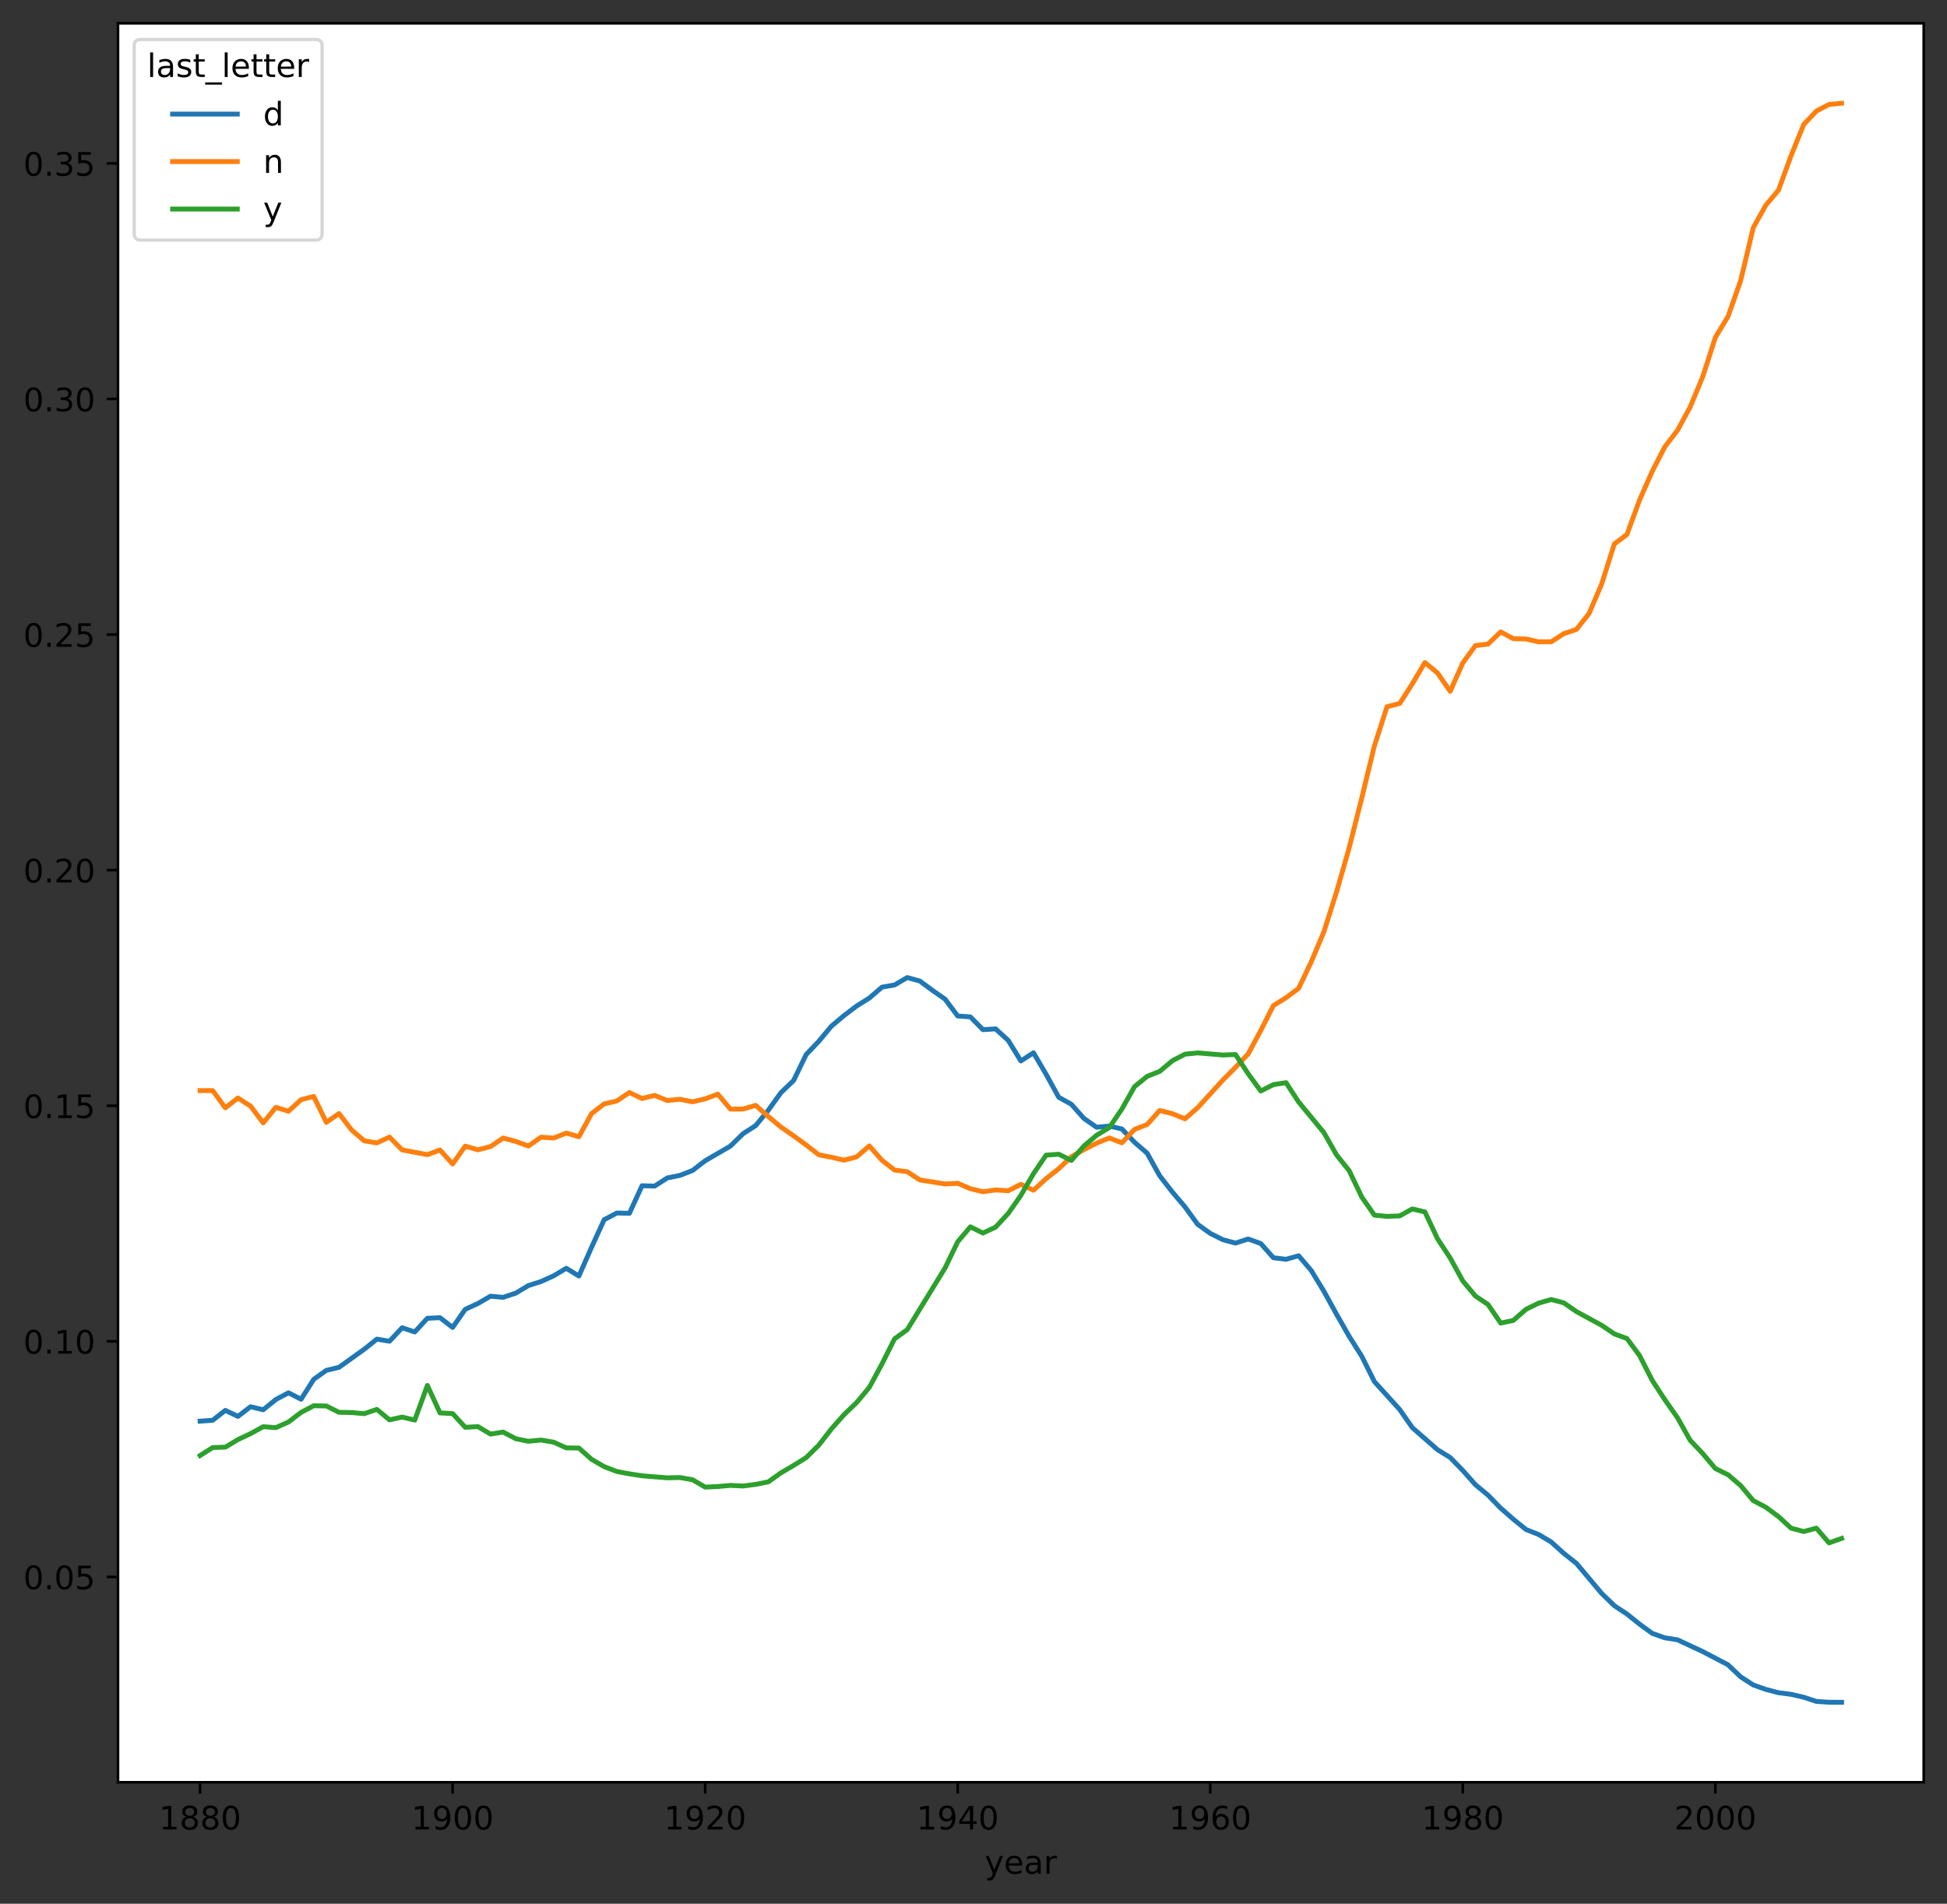 <?xml version="1.0" encoding="utf-8" standalone="no"?>
<!DOCTYPE svg PUBLIC "-//W3C//DTD SVG 1.1//EN"
  "http://www.w3.org/Graphics/SVG/1.1/DTD/svg11.dtd">
<!-- Created with matplotlib (https://matplotlib.org/) -->
<svg height="588.356pt" version="1.1" viewBox="0 0 601.666 588.356" width="601.666pt" xmlns="http://www.w3.org/2000/svg" xmlns:xlink="http://www.w3.org/1999/xlink">
 <rect x="0" y="0" width="601.666" height="588.356" fill="#333333" stroke="none"/>
 <defs>
  <style type="text/css">
*{stroke-linecap:butt;stroke-linejoin:round;}
  </style>
 </defs>
 <g id="figure_1">
  <g id="patch_1">
   <path d="M 0 588.356 
L 601.666 588.356 
L 601.666 0 
L 0 0 
z
" style="fill:none;"/>
  </g>
  <g id="axes_1">
   <g id="patch_2">
    <path d="M 36.466 550.8 
L 594.466 550.8 
L 594.466 7.2 
L 36.466 7.2 
z
" style="fill:#ffffff;"/>
   </g>
   <g id="matplotlib.axis_1">
    <g id="xtick_1">
     <g id="line2d_1">
      <defs>
       <path d="M 0 0 
L 0 3.5 
" id="m5f2661f7af" style="stroke:#000000;stroke-width:0.8;"/>
      </defs>
      <g>
       <use style="stroke:#000000;stroke-width:0.8;" x="61.829" xlink:href="#m5f2661f7af" y="550.8"/>
      </g>
     </g>
     <g id="text_1">
      <!-- 1880 -->
      <defs>
       <path d="M 12.406 8.297 
L 28.516 8.297 
L 28.516 63.922 
L 10.984 60.406 
L 10.984 69.391 
L 28.422 72.906 
L 38.281 72.906 
L 38.281 8.297 
L 54.391 8.297 
L 54.391 0 
L 12.406 0 
z
" id="DejaVuSans-49"/>
       <path d="M 31.781 34.625 
Q 24.75 34.625 20.719 30.859 
Q 16.703 27.094 16.703 20.516 
Q 16.703 13.922 20.719 10.156 
Q 24.75 6.391 31.781 6.391 
Q 38.812 6.391 42.859 10.172 
Q 46.922 13.969 46.922 20.516 
Q 46.922 27.094 42.891 30.859 
Q 38.875 34.625 31.781 34.625 
z
M 21.922 38.812 
Q 15.578 40.375 12.031 44.719 
Q 8.5 49.078 8.5 55.328 
Q 8.5 64.062 14.719 69.141 
Q 20.953 74.219 31.781 74.219 
Q 42.672 74.219 48.875 69.141 
Q 55.078 64.062 55.078 55.328 
Q 55.078 49.078 51.531 44.719 
Q 48 40.375 41.703 38.812 
Q 48.828 37.156 52.797 32.312 
Q 56.781 27.484 56.781 20.516 
Q 56.781 9.906 50.312 4.234 
Q 43.844 -1.422 31.781 -1.422 
Q 19.734 -1.422 13.25 4.234 
Q 6.781 9.906 6.781 20.516 
Q 6.781 27.484 10.781 32.312 
Q 14.797 37.156 21.922 38.812 
z
M 18.312 54.391 
Q 18.312 48.734 21.844 45.562 
Q 25.391 42.391 31.781 42.391 
Q 38.141 42.391 41.719 45.562 
Q 45.312 48.734 45.312 54.391 
Q 45.312 60.062 41.719 63.234 
Q 38.141 66.406 31.781 66.406 
Q 25.391 66.406 21.844 63.234 
Q 18.312 60.062 18.312 54.391 
z
" id="DejaVuSans-56"/>
       <path d="M 31.781 66.406 
Q 24.172 66.406 20.328 58.906 
Q 16.5 51.422 16.5 36.375 
Q 16.5 21.391 20.328 13.891 
Q 24.172 6.391 31.781 6.391 
Q 39.453 6.391 43.281 13.891 
Q 47.125 21.391 47.125 36.375 
Q 47.125 51.422 43.281 58.906 
Q 39.453 66.406 31.781 66.406 
z
M 31.781 74.219 
Q 44.047 74.219 50.516 64.516 
Q 56.984 54.828 56.984 36.375 
Q 56.984 17.969 50.516 8.266 
Q 44.047 -1.422 31.781 -1.422 
Q 19.531 -1.422 13.062 8.266 
Q 6.594 17.969 6.594 36.375 
Q 6.594 54.828 13.062 64.516 
Q 19.531 74.219 31.781 74.219 
z
" id="DejaVuSans-48"/>
      </defs>
      <g transform="translate(49.104 565.398)scale(0.1 -0.1)">
       <use xlink:href="#DejaVuSans-49"/>
       <use x="63.623" xlink:href="#DejaVuSans-56"/>
       <use x="127.246" xlink:href="#DejaVuSans-56"/>
       <use x="190.869" xlink:href="#DejaVuSans-48"/>
      </g>
     </g>
    </g>
    <g id="xtick_2">
     <g id="line2d_2">
      <g>
       <use style="stroke:#000000;stroke-width:0.8;" x="139.871" xlink:href="#m5f2661f7af" y="550.8"/>
      </g>
     </g>
     <g id="text_2">
      <!-- 1900 -->
      <defs>
       <path d="M 10.984 1.516 
L 10.984 10.5 
Q 14.703 8.734 18.5 7.812 
Q 22.312 6.891 25.984 6.891 
Q 35.75 6.891 40.891 13.453 
Q 46.047 20.016 46.781 33.406 
Q 43.953 29.203 39.594 26.953 
Q 35.25 24.703 29.984 24.703 
Q 19.047 24.703 12.672 31.312 
Q 6.297 37.938 6.297 49.422 
Q 6.297 60.641 12.938 67.422 
Q 19.578 74.219 30.609 74.219 
Q 43.266 74.219 49.922 64.516 
Q 56.594 54.828 56.594 36.375 
Q 56.594 19.141 48.406 8.859 
Q 40.234 -1.422 26.422 -1.422 
Q 22.703 -1.422 18.891 -0.688 
Q 15.094 0.047 10.984 1.516 
z
M 30.609 32.422 
Q 37.25 32.422 41.125 36.953 
Q 45.016 41.5 45.016 49.422 
Q 45.016 57.281 41.125 61.844 
Q 37.25 66.406 30.609 66.406 
Q 23.969 66.406 20.094 61.844 
Q 16.219 57.281 16.219 49.422 
Q 16.219 41.5 20.094 36.953 
Q 23.969 32.422 30.609 32.422 
z
" id="DejaVuSans-57"/>
      </defs>
      <g transform="translate(127.146 565.398)scale(0.1 -0.1)">
       <use xlink:href="#DejaVuSans-49"/>
       <use x="63.623" xlink:href="#DejaVuSans-57"/>
       <use x="127.246" xlink:href="#DejaVuSans-48"/>
       <use x="190.869" xlink:href="#DejaVuSans-48"/>
      </g>
     </g>
    </g>
    <g id="xtick_3">
     <g id="line2d_3">
      <g>
       <use style="stroke:#000000;stroke-width:0.8;" x="217.913" xlink:href="#m5f2661f7af" y="550.8"/>
      </g>
     </g>
     <g id="text_3">
      <!-- 1920 -->
      <defs>
       <path d="M 19.188 8.297 
L 53.609 8.297 
L 53.609 0 
L 7.328 0 
L 7.328 8.297 
Q 12.938 14.109 22.625 23.891 
Q 32.328 33.688 34.812 36.531 
Q 39.547 41.844 41.422 45.531 
Q 43.312 49.219 43.312 52.781 
Q 43.312 58.594 39.234 62.25 
Q 35.156 65.922 28.609 65.922 
Q 23.969 65.922 18.812 64.312 
Q 13.672 62.703 7.812 59.422 
L 7.812 69.391 
Q 13.766 71.781 18.938 73 
Q 24.125 74.219 28.422 74.219 
Q 39.75 74.219 46.484 68.547 
Q 53.219 62.891 53.219 53.422 
Q 53.219 48.922 51.531 44.891 
Q 49.859 40.875 45.406 35.406 
Q 44.188 33.984 37.641 27.219 
Q 31.109 20.453 19.188 8.297 
z
" id="DejaVuSans-50"/>
      </defs>
      <g transform="translate(205.188 565.398)scale(0.1 -0.1)">
       <use xlink:href="#DejaVuSans-49"/>
       <use x="63.623" xlink:href="#DejaVuSans-57"/>
       <use x="127.246" xlink:href="#DejaVuSans-50"/>
       <use x="190.869" xlink:href="#DejaVuSans-48"/>
      </g>
     </g>
    </g>
    <g id="xtick_4">
     <g id="line2d_4">
      <g>
       <use style="stroke:#000000;stroke-width:0.8;" x="295.955" xlink:href="#m5f2661f7af" y="550.8"/>
      </g>
     </g>
     <g id="text_4">
      <!-- 1940 -->
      <defs>
       <path d="M 37.797 64.312 
L 12.891 25.391 
L 37.797 25.391 
z
M 35.203 72.906 
L 47.609 72.906 
L 47.609 25.391 
L 58.016 25.391 
L 58.016 17.188 
L 47.609 17.188 
L 47.609 0 
L 37.797 0 
L 37.797 17.188 
L 4.891 17.188 
L 4.891 26.703 
z
" id="DejaVuSans-52"/>
      </defs>
      <g transform="translate(283.23 565.398)scale(0.1 -0.1)">
       <use xlink:href="#DejaVuSans-49"/>
       <use x="63.623" xlink:href="#DejaVuSans-57"/>
       <use x="127.246" xlink:href="#DejaVuSans-52"/>
       <use x="190.869" xlink:href="#DejaVuSans-48"/>
      </g>
     </g>
    </g>
    <g id="xtick_5">
     <g id="line2d_5">
      <g>
       <use style="stroke:#000000;stroke-width:0.8;" x="373.997" xlink:href="#m5f2661f7af" y="550.8"/>
      </g>
     </g>
     <g id="text_5">
      <!-- 1960 -->
      <defs>
       <path d="M 33.016 40.375 
Q 26.375 40.375 22.484 35.828 
Q 18.609 31.297 18.609 23.391 
Q 18.609 15.531 22.484 10.953 
Q 26.375 6.391 33.016 6.391 
Q 39.656 6.391 43.531 10.953 
Q 47.406 15.531 47.406 23.391 
Q 47.406 31.297 43.531 35.828 
Q 39.656 40.375 33.016 40.375 
z
M 52.594 71.297 
L 52.594 62.312 
Q 48.875 64.062 45.094 64.984 
Q 41.312 65.922 37.594 65.922 
Q 27.828 65.922 22.672 59.328 
Q 17.531 52.734 16.797 39.406 
Q 19.672 43.656 24.016 45.922 
Q 28.375 48.188 33.594 48.188 
Q 44.578 48.188 50.953 41.516 
Q 57.328 34.859 57.328 23.391 
Q 57.328 12.156 50.688 5.359 
Q 44.047 -1.422 33.016 -1.422 
Q 20.359 -1.422 13.672 8.266 
Q 6.984 17.969 6.984 36.375 
Q 6.984 53.656 15.188 63.938 
Q 23.391 74.219 37.203 74.219 
Q 40.922 74.219 44.703 73.484 
Q 48.484 72.75 52.594 71.297 
z
" id="DejaVuSans-54"/>
      </defs>
      <g transform="translate(361.272 565.398)scale(0.1 -0.1)">
       <use xlink:href="#DejaVuSans-49"/>
       <use x="63.623" xlink:href="#DejaVuSans-57"/>
       <use x="127.246" xlink:href="#DejaVuSans-54"/>
       <use x="190.869" xlink:href="#DejaVuSans-48"/>
      </g>
     </g>
    </g>
    <g id="xtick_6">
     <g id="line2d_6">
      <g>
       <use style="stroke:#000000;stroke-width:0.8;" x="452.039" xlink:href="#m5f2661f7af" y="550.8"/>
      </g>
     </g>
     <g id="text_6">
      <!-- 1980 -->
      <g transform="translate(439.314 565.398)scale(0.1 -0.1)">
       <use xlink:href="#DejaVuSans-49"/>
       <use x="63.623" xlink:href="#DejaVuSans-57"/>
       <use x="127.246" xlink:href="#DejaVuSans-56"/>
       <use x="190.869" xlink:href="#DejaVuSans-48"/>
      </g>
     </g>
    </g>
    <g id="xtick_7">
     <g id="line2d_7">
      <g>
       <use style="stroke:#000000;stroke-width:0.8;" x="530.081" xlink:href="#m5f2661f7af" y="550.8"/>
      </g>
     </g>
     <g id="text_7">
      <!-- 2000 -->
      <g transform="translate(517.356 565.398)scale(0.1 -0.1)">
       <use xlink:href="#DejaVuSans-50"/>
       <use x="63.623" xlink:href="#DejaVuSans-48"/>
       <use x="127.246" xlink:href="#DejaVuSans-48"/>
       <use x="190.869" xlink:href="#DejaVuSans-48"/>
      </g>
     </g>
    </g>
    <g id="text_8">
     <!-- year -->
     <defs>
      <path d="M 32.172 -5.078 
Q 28.375 -14.844 24.75 -17.812 
Q 21.141 -20.797 15.094 -20.797 
L 7.906 -20.797 
L 7.906 -13.281 
L 13.188 -13.281 
Q 16.891 -13.281 18.938 -11.516 
Q 21 -9.766 23.484 -3.219 
L 25.094 0.875 
L 2.984 54.688 
L 12.5 54.688 
L 29.594 11.922 
L 46.688 54.688 
L 56.203 54.688 
z
" id="DejaVuSans-121"/>
      <path d="M 56.203 29.594 
L 56.203 25.203 
L 14.891 25.203 
Q 15.484 15.922 20.484 11.062 
Q 25.484 6.203 34.422 6.203 
Q 39.594 6.203 44.453 7.469 
Q 49.312 8.734 54.109 11.281 
L 54.109 2.781 
Q 49.266 0.734 44.188 -0.344 
Q 39.109 -1.422 33.891 -1.422 
Q 20.797 -1.422 13.156 6.188 
Q 5.516 13.812 5.516 26.812 
Q 5.516 40.234 12.766 48.109 
Q 20.016 56 32.328 56 
Q 43.359 56 49.781 48.891 
Q 56.203 41.797 56.203 29.594 
z
M 47.219 32.234 
Q 47.125 39.594 43.094 43.984 
Q 39.062 48.391 32.422 48.391 
Q 24.906 48.391 20.391 44.141 
Q 15.875 39.891 15.188 32.172 
z
" id="DejaVuSans-101"/>
      <path d="M 34.281 27.484 
Q 23.391 27.484 19.188 25 
Q 14.984 22.516 14.984 16.5 
Q 14.984 11.719 18.141 8.906 
Q 21.297 6.109 26.703 6.109 
Q 34.188 6.109 38.703 11.406 
Q 43.219 16.703 43.219 25.484 
L 43.219 27.484 
z
M 52.203 31.203 
L 52.203 0 
L 43.219 0 
L 43.219 8.297 
Q 40.141 3.328 35.547 0.953 
Q 30.953 -1.422 24.312 -1.422 
Q 15.922 -1.422 10.953 3.297 
Q 6 8.016 6 15.922 
Q 6 25.141 12.172 29.828 
Q 18.359 34.516 30.609 34.516 
L 43.219 34.516 
L 43.219 35.406 
Q 43.219 41.609 39.141 45 
Q 35.062 48.391 27.688 48.391 
Q 23 48.391 18.547 47.266 
Q 14.109 46.141 10.016 43.891 
L 10.016 52.203 
Q 14.938 54.109 19.578 55.047 
Q 24.219 56 28.609 56 
Q 40.484 56 46.344 49.844 
Q 52.203 43.703 52.203 31.203 
z
" id="DejaVuSans-97"/>
      <path d="M 41.109 46.297 
Q 39.594 47.172 37.812 47.578 
Q 36.031 48 33.891 48 
Q 26.266 48 22.188 43.047 
Q 18.109 38.094 18.109 28.812 
L 18.109 0 
L 9.078 0 
L 9.078 54.688 
L 18.109 54.688 
L 18.109 46.188 
Q 20.953 51.172 25.484 53.578 
Q 30.031 56 36.531 56 
Q 37.453 56 38.578 55.875 
Q 39.703 55.766 41.062 55.516 
z
" id="DejaVuSans-114"/>
     </defs>
     <g transform="translate(304.31 579.077)scale(0.1 -0.1)">
      <use xlink:href="#DejaVuSans-121"/>
      <use x="59.18" xlink:href="#DejaVuSans-101"/>
      <use x="120.703" xlink:href="#DejaVuSans-97"/>
      <use x="181.982" xlink:href="#DejaVuSans-114"/>
     </g>
    </g>
   </g>
   <g id="matplotlib.axis_2">
    <g id="ytick_1">
     <g id="line2d_8">
      <defs>
       <path d="M 0 0 
L -3.5 0 
" id="mfadd95ac13" style="stroke:#000000;stroke-width:0.8;"/>
      </defs>
      <g>
       <use style="stroke:#000000;stroke-width:0.8;" x="36.466" xlink:href="#mfadd95ac13" y="487.34"/>
      </g>
     </g>
     <g id="text_9">
      <!-- 0.05 -->
      <defs>
       <path d="M 10.688 12.406 
L 21 12.406 
L 21 0 
L 10.688 0 
z
" id="DejaVuSans-46"/>
       <path d="M 10.797 72.906 
L 49.516 72.906 
L 49.516 64.594 
L 19.828 64.594 
L 19.828 46.734 
Q 21.969 47.469 24.109 47.828 
Q 26.266 48.188 28.422 48.188 
Q 40.625 48.188 47.75 41.5 
Q 54.891 34.812 54.891 23.391 
Q 54.891 11.625 47.562 5.094 
Q 40.234 -1.422 26.906 -1.422 
Q 22.312 -1.422 17.547 -0.641 
Q 12.797 0.141 7.719 1.703 
L 7.719 11.625 
Q 12.109 9.234 16.797 8.062 
Q 21.484 6.891 26.703 6.891 
Q 35.156 6.891 40.078 11.328 
Q 45.016 15.766 45.016 23.391 
Q 45.016 31 40.078 35.438 
Q 35.156 39.891 26.703 39.891 
Q 22.75 39.891 18.812 39.016 
Q 14.891 38.141 10.797 36.281 
z
" id="DejaVuSans-53"/>
      </defs>
      <g transform="translate(7.2 491.139)scale(0.1 -0.1)">
       <use xlink:href="#DejaVuSans-48"/>
       <use x="63.623" xlink:href="#DejaVuSans-46"/>
       <use x="95.41" xlink:href="#DejaVuSans-48"/>
       <use x="159.033" xlink:href="#DejaVuSans-53"/>
      </g>
     </g>
    </g>
    <g id="ytick_2">
     <g id="line2d_9">
      <g>
       <use style="stroke:#000000;stroke-width:0.8;" x="36.466" xlink:href="#mfadd95ac13" y="414.534"/>
      </g>
     </g>
     <g id="text_10">
      <!-- 0.10 -->
      <g transform="translate(7.2 418.333)scale(0.1 -0.1)">
       <use xlink:href="#DejaVuSans-48"/>
       <use x="63.623" xlink:href="#DejaVuSans-46"/>
       <use x="95.41" xlink:href="#DejaVuSans-49"/>
       <use x="159.033" xlink:href="#DejaVuSans-48"/>
      </g>
     </g>
    </g>
    <g id="ytick_3">
     <g id="line2d_10">
      <g>
       <use style="stroke:#000000;stroke-width:0.8;" x="36.466" xlink:href="#mfadd95ac13" y="341.728"/>
      </g>
     </g>
     <g id="text_11">
      <!-- 0.15 -->
      <g transform="translate(7.2 345.527)scale(0.1 -0.1)">
       <use xlink:href="#DejaVuSans-48"/>
       <use x="63.623" xlink:href="#DejaVuSans-46"/>
       <use x="95.41" xlink:href="#DejaVuSans-49"/>
       <use x="159.033" xlink:href="#DejaVuSans-53"/>
      </g>
     </g>
    </g>
    <g id="ytick_4">
     <g id="line2d_11">
      <g>
       <use style="stroke:#000000;stroke-width:0.8;" x="36.466" xlink:href="#mfadd95ac13" y="268.922"/>
      </g>
     </g>
     <g id="text_12">
      <!-- 0.20 -->
      <g transform="translate(7.2 272.721)scale(0.1 -0.1)">
       <use xlink:href="#DejaVuSans-48"/>
       <use x="63.623" xlink:href="#DejaVuSans-46"/>
       <use x="95.41" xlink:href="#DejaVuSans-50"/>
       <use x="159.033" xlink:href="#DejaVuSans-48"/>
      </g>
     </g>
    </g>
    <g id="ytick_5">
     <g id="line2d_12">
      <g>
       <use style="stroke:#000000;stroke-width:0.8;" x="36.466" xlink:href="#mfadd95ac13" y="196.116"/>
      </g>
     </g>
     <g id="text_13">
      <!-- 0.25 -->
      <g transform="translate(7.2 199.915)scale(0.1 -0.1)">
       <use xlink:href="#DejaVuSans-48"/>
       <use x="63.623" xlink:href="#DejaVuSans-46"/>
       <use x="95.41" xlink:href="#DejaVuSans-50"/>
       <use x="159.033" xlink:href="#DejaVuSans-53"/>
      </g>
     </g>
    </g>
    <g id="ytick_6">
     <g id="line2d_13">
      <g>
       <use style="stroke:#000000;stroke-width:0.8;" x="36.466" xlink:href="#mfadd95ac13" y="123.31"/>
      </g>
     </g>
     <g id="text_14">
      <!-- 0.30 -->
      <defs>
       <path d="M 40.578 39.312 
Q 47.656 37.797 51.625 33 
Q 55.609 28.219 55.609 21.188 
Q 55.609 10.406 48.188 4.484 
Q 40.766 -1.422 27.094 -1.422 
Q 22.516 -1.422 17.656 -0.516 
Q 12.797 0.391 7.625 2.203 
L 7.625 11.719 
Q 11.719 9.328 16.594 8.109 
Q 21.484 6.891 26.812 6.891 
Q 36.078 6.891 40.938 10.547 
Q 45.797 14.203 45.797 21.188 
Q 45.797 27.641 41.281 31.266 
Q 36.766 34.906 28.719 34.906 
L 20.219 34.906 
L 20.219 43.016 
L 29.109 43.016 
Q 36.375 43.016 40.234 45.922 
Q 44.094 48.828 44.094 54.297 
Q 44.094 59.906 40.109 62.906 
Q 36.141 65.922 28.719 65.922 
Q 24.656 65.922 20.016 65.031 
Q 15.375 64.156 9.812 62.312 
L 9.812 71.094 
Q 15.438 72.656 20.344 73.438 
Q 25.25 74.219 29.594 74.219 
Q 40.828 74.219 47.359 69.109 
Q 53.906 64.016 53.906 55.328 
Q 53.906 49.266 50.438 45.094 
Q 46.969 40.922 40.578 39.312 
z
" id="DejaVuSans-51"/>
      </defs>
      <g transform="translate(7.2 127.11)scale(0.1 -0.1)">
       <use xlink:href="#DejaVuSans-48"/>
       <use x="63.623" xlink:href="#DejaVuSans-46"/>
       <use x="95.41" xlink:href="#DejaVuSans-51"/>
       <use x="159.033" xlink:href="#DejaVuSans-48"/>
      </g>
     </g>
    </g>
    <g id="ytick_7">
     <g id="line2d_14">
      <g>
       <use style="stroke:#000000;stroke-width:0.8;" x="36.466" xlink:href="#mfadd95ac13" y="50.504"/>
      </g>
     </g>
     <g id="text_15">
      <!-- 0.35 -->
      <g transform="translate(7.2 54.304)scale(0.1 -0.1)">
       <use xlink:href="#DejaVuSans-48"/>
       <use x="63.623" xlink:href="#DejaVuSans-46"/>
       <use x="95.41" xlink:href="#DejaVuSans-51"/>
       <use x="159.033" xlink:href="#DejaVuSans-53"/>
      </g>
     </g>
    </g>
   </g>
   <g id="line2d_15">
    <path clip-path="url(#p2af11a6bc0)" d="M 61.829 439.208 
L 65.731 438.928 
L 69.633 435.881 
L 73.536 437.735 
L 77.438 434.745 
L 81.34 435.689 
L 85.242 432.521 
L 89.144 430.446 
L 93.046 432.434 
L 96.948 426.279 
L 100.85 423.512 
L 104.752 422.574 
L 112.557 416.983 
L 116.459 413.861 
L 120.361 414.507 
L 124.263 410.339 
L 128.165 411.641 
L 132.067 407.417 
L 135.969 407.224 
L 139.871 410.243 
L 143.773 404.644 
L 147.675 402.853 
L 151.578 400.588 
L 155.48 400.941 
L 159.382 399.643 
L 163.284 397.299 
L 167.186 396.057 
L 171.088 394.296 
L 174.99 391.964 
L 178.892 394.355 
L 182.794 385.491 
L 186.696 376.958 
L 190.598 374.887 
L 194.501 374.969 
L 198.403 366.453 
L 202.305 366.559 
L 206.207 364.042 
L 210.109 363.253 
L 214.011 361.738 
L 217.913 358.73 
L 225.717 354.197 
L 229.619 350.374 
L 233.522 347.862 
L 237.424 343.12 
L 241.326 337.68 
L 245.228 333.943 
L 249.13 325.903 
L 253.032 321.806 
L 256.934 317.12 
L 260.836 313.858 
L 264.738 310.892 
L 268.64 308.449 
L 272.543 305.083 
L 276.445 304.4 
L 280.347 302.114 
L 284.249 303.187 
L 288.151 306.075 
L 292.053 308.792 
L 295.955 313.997 
L 299.857 314.259 
L 303.759 318.228 
L 307.661 317.97 
L 311.564 321.528 
L 315.466 327.881 
L 319.368 325.358 
L 323.27 332.003 
L 327.172 339.113 
L 331.074 341.279 
L 334.976 345.671 
L 338.878 348.379 
L 342.78 347.996 
L 346.682 348.905 
L 350.585 353.005 
L 354.487 356.388 
L 358.389 363.391 
L 362.291 368.4 
L 366.193 372.999 
L 370.095 378.374 
L 373.997 381.177 
L 377.899 383.135 
L 381.801 384.182 
L 385.703 382.901 
L 389.605 384.312 
L 393.508 388.699 
L 397.41 389.185 
L 401.312 388.09 
L 405.214 392.663 
L 409.116 399.075 
L 413.018 406.16 
L 416.92 412.99 
L 420.822 419.17 
L 424.724 426.995 
L 432.529 435.607 
L 436.431 441.21 
L 444.235 448.038 
L 448.137 450.447 
L 452.039 454.453 
L 455.941 458.852 
L 459.843 462.086 
L 463.745 466.095 
L 467.647 469.506 
L 471.55 472.68 
L 475.452 474.235 
L 479.354 476.55 
L 483.256 480.078 
L 487.158 483.164 
L 494.962 492.455 
L 498.864 496.242 
L 502.766 498.815 
L 506.668 501.94 
L 510.571 504.788 
L 514.473 506.171 
L 518.375 506.776 
L 526.179 510.421 
L 533.983 514.494 
L 537.885 518.219 
L 541.787 520.731 
L 545.689 522.115 
L 549.591 523.131 
L 553.494 523.633 
L 557.396 524.542 
L 561.298 525.819 
L 565.2 526.076 
L 569.102 526.091 
L 569.102 526.091 
" style="fill:none;stroke:#1f77b4;stroke-linecap:square;stroke-width:1.5;"/>
   </g>
   <g id="line2d_16">
    <path clip-path="url(#p2af11a6bc0)" d="M 61.829 337.049 
L 65.731 337.048 
L 69.633 342.369 
L 73.536 339.331 
L 77.438 341.852 
L 81.34 347.027 
L 85.242 342.224 
L 89.144 343.419 
L 93.046 339.855 
L 96.948 338.851 
L 100.85 346.868 
L 104.752 344.127 
L 108.654 349.217 
L 112.557 352.564 
L 116.459 353.214 
L 120.361 351.411 
L 124.263 355.37 
L 132.067 356.852 
L 135.969 355.405 
L 139.871 359.718 
L 143.773 354.209 
L 147.675 355.356 
L 151.578 354.343 
L 155.48 351.71 
L 159.382 352.753 
L 163.284 354.181 
L 167.186 351.443 
L 171.088 351.708 
L 174.99 350.168 
L 178.892 351.316 
L 182.794 344.173 
L 186.696 341.159 
L 190.598 340.263 
L 194.501 337.642 
L 198.403 339.489 
L 202.305 338.537 
L 206.207 340.109 
L 210.109 339.727 
L 214.011 340.516 
L 217.913 339.605 
L 221.815 338.136 
L 225.717 342.765 
L 229.619 342.752 
L 233.522 341.613 
L 237.424 345.057 
L 241.326 348.316 
L 245.228 351.012 
L 249.13 353.865 
L 253.032 356.891 
L 256.934 357.647 
L 260.836 358.553 
L 264.738 357.524 
L 268.64 354.144 
L 272.543 358.575 
L 276.445 361.609 
L 280.347 362.108 
L 284.249 364.659 
L 292.053 365.909 
L 295.955 365.695 
L 299.857 367.358 
L 303.759 368.315 
L 307.661 367.747 
L 311.564 367.999 
L 315.466 366.012 
L 319.368 367.848 
L 323.27 364.259 
L 327.172 361.189 
L 331.074 357.48 
L 334.976 355.28 
L 338.878 353.283 
L 342.78 351.682 
L 346.682 353.189 
L 350.585 349.049 
L 354.487 347.526 
L 358.389 343.179 
L 362.291 344.18 
L 366.193 345.777 
L 370.095 342.355 
L 377.899 333.774 
L 381.801 329.861 
L 385.703 325.726 
L 389.605 318.472 
L 393.508 310.762 
L 397.41 308.348 
L 401.312 305.444 
L 405.214 297.235 
L 409.116 287.964 
L 413.018 275.673 
L 416.92 262.021 
L 420.822 246.604 
L 424.724 230.503 
L 428.626 218.407 
L 432.529 217.411 
L 436.431 211.34 
L 440.333 204.759 
L 444.235 207.995 
L 448.137 213.653 
L 452.039 204.869 
L 455.941 199.512 
L 459.843 199.055 
L 463.745 195.286 
L 467.647 197.395 
L 471.55 197.465 
L 475.452 198.358 
L 479.354 198.349 
L 483.256 195.835 
L 487.158 194.522 
L 491.06 189.591 
L 494.962 180.454 
L 498.864 168.1 
L 502.766 165.177 
L 506.668 154.516 
L 510.571 145.671 
L 514.473 138.082 
L 518.375 132.992 
L 522.277 125.845 
L 526.179 116.463 
L 530.081 104.294 
L 533.983 97.835 
L 537.885 86.783 
L 541.787 70.388 
L 545.689 63.389 
L 549.591 58.777 
L 553.494 48.078 
L 557.396 38.457 
L 561.298 34.34 
L 565.2 32.27 
L 569.102 31.909 
L 569.102 31.909 
" style="fill:none;stroke:#ff7f0e;stroke-linecap:square;stroke-width:1.5;"/>
   </g>
   <g id="line2d_17">
    <path clip-path="url(#p2af11a6bc0)" d="M 61.829 449.829 
L 65.731 447.368 
L 69.633 447.242 
L 73.536 444.903 
L 77.438 443.066 
L 81.34 440.916 
L 85.242 441.209 
L 89.144 439.477 
L 93.046 436.494 
L 96.948 434.442 
L 100.85 434.516 
L 104.752 436.474 
L 108.654 436.545 
L 112.557 436.896 
L 116.459 435.569 
L 120.361 438.804 
L 124.263 437.945 
L 128.165 438.876 
L 132.067 428.173 
L 135.969 436.657 
L 139.871 436.87 
L 143.773 441.102 
L 147.675 440.888 
L 151.578 443.207 
L 155.48 442.58 
L 159.382 444.63 
L 163.284 445.425 
L 167.186 445.045 
L 171.088 445.705 
L 174.99 447.462 
L 178.892 447.516 
L 182.794 451.002 
L 186.696 453.258 
L 190.598 454.759 
L 194.501 455.491 
L 198.403 456.094 
L 206.207 456.721 
L 210.109 456.628 
L 214.011 457.314 
L 217.913 459.593 
L 221.815 459.411 
L 225.717 459.061 
L 229.619 459.248 
L 233.522 458.746 
L 237.424 457.968 
L 241.326 455.188 
L 245.228 452.902 
L 249.13 450.469 
L 253.032 446.612 
L 256.934 441.594 
L 260.836 437.18 
L 264.738 433.44 
L 268.64 428.763 
L 272.543 421.529 
L 276.445 413.756 
L 280.347 410.944 
L 292.053 391.847 
L 295.955 383.769 
L 299.857 379.154 
L 303.759 381.069 
L 307.661 379.243 
L 311.564 375.015 
L 315.466 369.438 
L 319.368 362.719 
L 323.27 356.995 
L 327.172 356.705 
L 331.074 358.623 
L 334.976 354.148 
L 338.878 350.852 
L 342.78 348.484 
L 346.682 342.763 
L 350.585 335.834 
L 354.487 332.654 
L 358.389 331.095 
L 362.291 327.822 
L 366.193 325.79 
L 370.095 325.394 
L 377.899 326.051 
L 381.801 325.898 
L 385.703 331.819 
L 389.605 337.176 
L 393.508 335.198 
L 397.41 334.595 
L 401.312 340.571 
L 409.116 350.037 
L 413.018 356.915 
L 416.92 361.789 
L 420.822 369.952 
L 424.724 375.542 
L 428.626 375.922 
L 432.529 375.777 
L 436.431 373.615 
L 440.333 374.546 
L 444.235 382.855 
L 448.137 388.787 
L 452.039 395.87 
L 455.941 400.537 
L 459.843 403.161 
L 463.745 408.895 
L 467.647 408.078 
L 471.55 404.657 
L 475.452 402.736 
L 479.354 401.615 
L 483.256 402.648 
L 487.158 405.347 
L 494.962 409.597 
L 498.864 412.241 
L 502.766 413.674 
L 506.668 418.939 
L 510.571 426.591 
L 514.473 432.577 
L 518.375 438.132 
L 522.277 445.089 
L 526.179 449.212 
L 530.081 453.848 
L 533.983 455.76 
L 537.885 459.095 
L 541.787 463.755 
L 545.689 465.817 
L 549.591 468.693 
L 553.494 472.286 
L 557.396 473.312 
L 561.298 472.281 
L 565.2 476.822 
L 569.102 475.446 
L 569.102 475.446 
" style="fill:none;stroke:#2ca02c;stroke-linecap:square;stroke-width:1.5;"/>
   </g>
   <g id="patch_3">
    <path d="M 36.466 550.8 
L 36.466 7.2 
" style="fill:none;stroke:#000000;stroke-linecap:square;stroke-linejoin:miter;stroke-width:0.8;"/>
   </g>
   <g id="patch_4">
    <path d="M 594.466 550.8 
L 594.466 7.2 
" style="fill:none;stroke:#000000;stroke-linecap:square;stroke-linejoin:miter;stroke-width:0.8;"/>
   </g>
   <g id="patch_5">
    <path d="M 36.466 550.8 
L 594.466 550.8 
" style="fill:none;stroke:#000000;stroke-linecap:square;stroke-linejoin:miter;stroke-width:0.8;"/>
   </g>
   <g id="patch_6">
    <path d="M 36.466 7.2 
L 594.466 7.2 
" style="fill:none;stroke:#000000;stroke-linecap:square;stroke-linejoin:miter;stroke-width:0.8;"/>
   </g>
   <g id="legend_1">
    <g id="patch_7">
     <path d="M 43.466 74.191 
L 97.537 74.191 
Q 99.537 74.191 99.537 72.191 
L 99.537 14.2 
Q 99.537 12.2 97.537 12.2 
L 43.466 12.2 
Q 41.466 12.2 41.466 14.2 
L 41.466 72.191 
Q 41.466 74.191 43.466 74.191 
z
" style="fill:#ffffff;opacity:0.8;stroke:#cccccc;stroke-linejoin:miter;"/>
    </g>
    <g id="text_16">
     <!-- last_letter -->
     <defs>
      <path d="M 9.422 75.984 
L 18.406 75.984 
L 18.406 0 
L 9.422 0 
z
" id="DejaVuSans-108"/>
      <path d="M 44.281 53.078 
L 44.281 44.578 
Q 40.484 46.531 36.375 47.5 
Q 32.281 48.484 27.875 48.484 
Q 21.188 48.484 17.844 46.438 
Q 14.5 44.391 14.5 40.281 
Q 14.5 37.156 16.891 35.375 
Q 19.281 33.594 26.516 31.984 
L 29.594 31.297 
Q 39.156 29.25 43.188 25.516 
Q 47.219 21.781 47.219 15.094 
Q 47.219 7.469 41.188 3.016 
Q 35.156 -1.422 24.609 -1.422 
Q 20.219 -1.422 15.453 -0.562 
Q 10.688 0.297 5.422 2 
L 5.422 11.281 
Q 10.406 8.688 15.234 7.391 
Q 20.062 6.109 24.812 6.109 
Q 31.156 6.109 34.562 8.281 
Q 37.984 10.453 37.984 14.406 
Q 37.984 18.062 35.516 20.016 
Q 33.062 21.969 24.703 23.781 
L 21.578 24.516 
Q 13.234 26.266 9.516 29.906 
Q 5.812 33.547 5.812 39.891 
Q 5.812 47.609 11.281 51.797 
Q 16.75 56 26.812 56 
Q 31.781 56 36.172 55.266 
Q 40.578 54.547 44.281 53.078 
z
" id="DejaVuSans-115"/>
      <path d="M 18.312 70.219 
L 18.312 54.688 
L 36.812 54.688 
L 36.812 47.703 
L 18.312 47.703 
L 18.312 18.016 
Q 18.312 11.328 20.141 9.422 
Q 21.969 7.516 27.594 7.516 
L 36.812 7.516 
L 36.812 0 
L 27.594 0 
Q 17.188 0 13.234 3.875 
Q 9.281 7.766 9.281 18.016 
L 9.281 47.703 
L 2.688 47.703 
L 2.688 54.688 
L 9.281 54.688 
L 9.281 70.219 
z
" id="DejaVuSans-116"/>
      <path d="M 50.984 -16.609 
L 50.984 -23.578 
L -0.984 -23.578 
L -0.984 -16.609 
z
" id="DejaVuSans-95"/>
     </defs>
     <g transform="translate(45.466 23.798)scale(0.1 -0.1)">
      <use xlink:href="#DejaVuSans-108"/>
      <use x="27.783" xlink:href="#DejaVuSans-97"/>
      <use x="89.062" xlink:href="#DejaVuSans-115"/>
      <use x="141.162" xlink:href="#DejaVuSans-116"/>
      <use x="180.371" xlink:href="#DejaVuSans-95"/>
      <use x="230.371" xlink:href="#DejaVuSans-108"/>
      <use x="258.154" xlink:href="#DejaVuSans-101"/>
      <use x="319.678" xlink:href="#DejaVuSans-116"/>
      <use x="358.887" xlink:href="#DejaVuSans-116"/>
      <use x="398.096" xlink:href="#DejaVuSans-101"/>
      <use x="459.619" xlink:href="#DejaVuSans-114"/>
     </g>
    </g>
    <g id="line2d_18">
     <path d="M 53.327 35.255 
L 73.327 35.255 
" style="fill:none;stroke:#1f77b4;stroke-linecap:square;stroke-width:1.5;"/>
    </g>
    <g id="line2d_19"/>
    <g id="text_17">
     <!-- d -->
     <defs>
      <path d="M 45.406 46.391 
L 45.406 75.984 
L 54.391 75.984 
L 54.391 0 
L 45.406 0 
L 45.406 8.203 
Q 42.578 3.328 38.25 0.953 
Q 33.938 -1.422 27.875 -1.422 
Q 17.969 -1.422 11.734 6.484 
Q 5.516 14.406 5.516 27.297 
Q 5.516 40.188 11.734 48.094 
Q 17.969 56 27.875 56 
Q 33.938 56 38.25 53.625 
Q 42.578 51.266 45.406 46.391 
z
M 14.797 27.297 
Q 14.797 17.391 18.875 11.75 
Q 22.953 6.109 30.078 6.109 
Q 37.203 6.109 41.297 11.75 
Q 45.406 17.391 45.406 27.297 
Q 45.406 37.203 41.297 42.844 
Q 37.203 48.484 30.078 48.484 
Q 22.953 48.484 18.875 42.844 
Q 14.797 37.203 14.797 27.297 
z
" id="DejaVuSans-100"/>
     </defs>
     <g transform="translate(81.327 38.755)scale(0.1 -0.1)">
      <use xlink:href="#DejaVuSans-100"/>
     </g>
    </g>
    <g id="line2d_20">
     <path d="M 53.327 49.933 
L 73.327 49.933 
" style="fill:none;stroke:#ff7f0e;stroke-linecap:square;stroke-width:1.5;"/>
    </g>
    <g id="line2d_21"/>
    <g id="text_18">
     <!-- n -->
     <defs>
      <path d="M 54.891 33.016 
L 54.891 0 
L 45.906 0 
L 45.906 32.719 
Q 45.906 40.484 42.875 44.328 
Q 39.844 48.188 33.797 48.188 
Q 26.516 48.188 22.312 43.547 
Q 18.109 38.922 18.109 30.906 
L 18.109 0 
L 9.078 0 
L 9.078 54.688 
L 18.109 54.688 
L 18.109 46.188 
Q 21.344 51.125 25.703 53.562 
Q 30.078 56 35.797 56 
Q 45.219 56 50.047 50.172 
Q 54.891 44.344 54.891 33.016 
z
" id="DejaVuSans-110"/>
     </defs>
     <g transform="translate(81.327 53.433)scale(0.1 -0.1)">
      <use xlink:href="#DejaVuSans-110"/>
     </g>
    </g>
    <g id="line2d_22">
     <path d="M 53.327 64.611 
L 73.327 64.611 
" style="fill:none;stroke:#2ca02c;stroke-linecap:square;stroke-width:1.5;"/>
    </g>
    <g id="line2d_23"/>
    <g id="text_19">
     <!-- y -->
     <g transform="translate(81.327 68.111)scale(0.1 -0.1)">
      <use xlink:href="#DejaVuSans-121"/>
     </g>
    </g>
   </g>
  </g>
 </g>
 <defs>
  <clipPath id="p2af11a6bc0">
   <rect height="543.6" width="558" x="36.466" y="7.2"/>
  </clipPath>
 </defs>
</svg>
